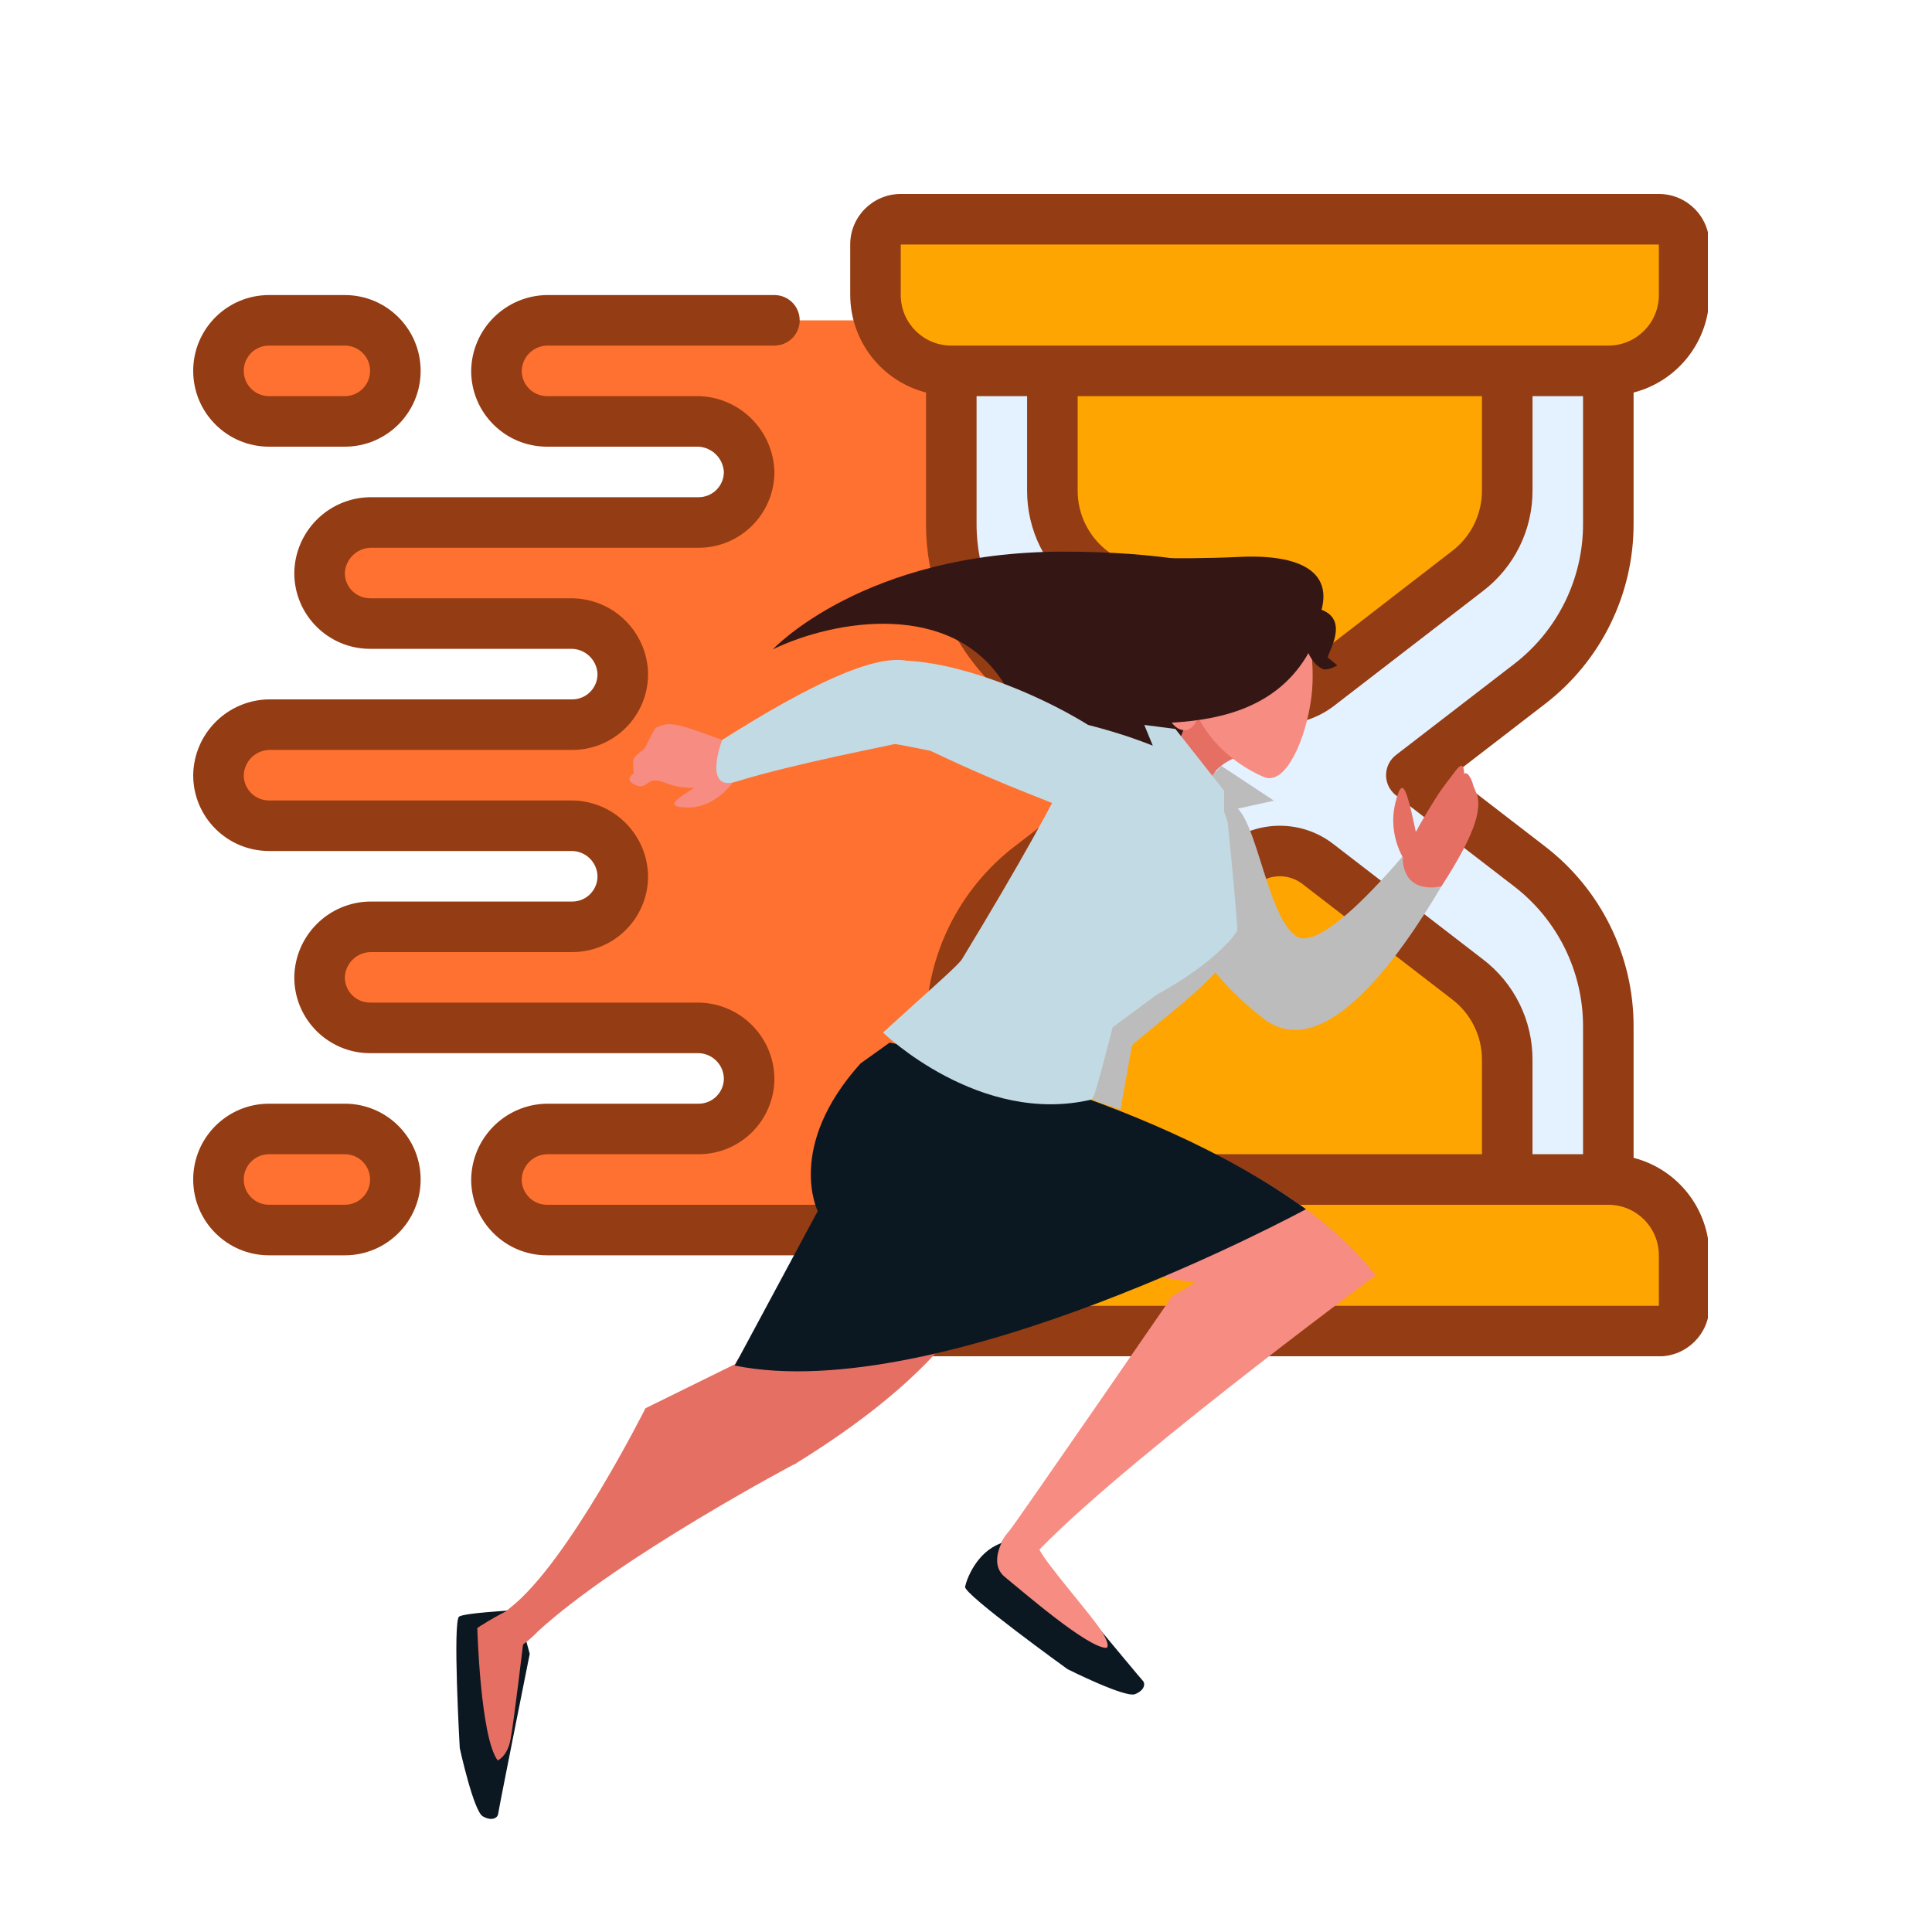 <svg xmlns="http://www.w3.org/2000/svg" xmlns:xlink="http://www.w3.org/1999/xlink" width="500" zoomAndPan="magnify" viewBox="0 0 375 375" height="500" preserveAspectRatio="xMidYMid meet" version="1.0"><defs><clipPath id="78dc048dca"><path d="M 37.5 214 L 82 214 L 82 244 L 37.5 244 Z M 37.5 214 " clip-rule="nonzero"/></clipPath><clipPath id="8e2df8132c"><path d="M 37.5 57 L 82 57 L 82 87 L 37.5 87 Z M 37.5 57 " clip-rule="nonzero"/></clipPath><clipPath id="a7d5fab28a"><path d="M 37.5 37.5 L 331.5 37.5 L 331.5 263.25 L 37.5 263.25 Z M 37.5 37.5 " clip-rule="nonzero"/></clipPath><clipPath id="ec2d91d043"><path d="M 88 312 L 103 312 L 103 353.633 L 88 353.633 Z M 88 312 " clip-rule="nonzero"/></clipPath></defs><rect x="-37.5" width="450" fill="#ffffff" y="-37.5" height="450" fill-opacity="1"/><rect x="-37.5" width="450" fill="#ffffff" y="-37.5" height="450" fill-opacity="1"/><path fill="#ff7130" d="M 228.789 238.75 L 106.168 238.75 C 100.75 238.75 96.359 234.359 96.359 228.941 C 96.359 223.523 100.75 219.133 106.168 219.133 L 135.598 219.133 C 141.008 219.113 145.391 214.734 145.406 209.32 C 145.305 203.945 140.973 199.613 135.598 199.512 L 71.836 199.512 C 66.422 199.496 62.039 195.113 62.023 189.703 C 62.176 184.348 66.48 180.043 71.836 179.895 L 111.074 179.895 C 116.484 179.875 120.867 175.496 120.883 170.082 C 120.773 164.711 116.445 160.383 111.074 160.273 L 52.215 160.273 C 46.805 160.258 42.422 155.875 42.406 150.461 C 42.5 145.086 46.836 140.75 52.215 140.652 L 111.074 140.652 C 116.484 140.637 120.867 136.254 120.883 130.844 C 120.809 125.457 116.461 121.109 111.074 121.035 L 71.836 121.035 C 66.422 121.02 62.039 116.637 62.023 111.223 C 62.113 105.844 66.453 101.5 71.836 101.414 L 135.598 101.414 C 141.008 101.398 145.391 97.016 145.406 91.605 C 145.273 86.246 140.961 81.93 135.598 81.797 L 106.168 81.797 C 100.75 81.797 96.359 77.402 96.359 71.984 C 96.359 66.57 100.75 62.176 106.168 62.176 L 228.789 62.176 Z M 228.789 238.75 " fill-opacity="1" fill-rule="nonzero"/><path fill="#ff7130" d="M 52.215 219.133 L 66.93 219.133 C 72.348 219.133 76.738 223.523 76.738 228.941 C 76.738 234.359 72.348 238.75 66.93 238.75 L 52.215 238.75 C 46.797 238.75 42.406 234.359 42.406 228.941 C 42.406 223.523 46.797 219.133 52.215 219.133 Z M 52.215 219.133 " fill-opacity="1" fill-rule="nonzero"/><path fill="#ff7130" d="M 52.215 62.176 L 66.93 62.176 C 72.348 62.176 76.738 66.566 76.738 71.984 C 76.738 77.402 72.348 81.793 66.93 81.793 L 52.215 81.793 C 46.797 81.793 42.406 77.402 42.406 71.984 C 42.406 66.566 46.797 62.176 52.215 62.176 Z M 52.215 62.176 " fill-opacity="1" fill-rule="nonzero"/><path fill="#e4f1ff" d="M 184.645 67.078 L 184.645 101.609 C 184.641 113.852 190.336 125.402 200.047 132.852 L 222.906 150.461 L 200.047 168.07 C 190.336 175.523 184.641 187.07 184.645 199.316 L 184.645 233.844 L 312.172 233.844 L 312.172 199.316 C 312.18 187.07 306.484 175.523 296.773 168.07 L 273.914 150.461 L 296.773 132.855 C 306.484 125.402 312.18 113.852 312.172 101.609 L 312.172 67.078 Z M 184.645 67.078 " fill-opacity="1" fill-rule="nonzero"/><path fill="#ffa501" d="M 204.266 228.941 L 204.266 205.754 C 204.238 199.594 207.105 193.781 212.016 190.059 L 241.027 167.691 C 245.379 164.336 251.441 164.336 255.793 167.691 L 284.805 190.059 C 289.711 193.781 292.582 199.594 292.555 205.754 L 292.555 228.941 Z M 204.266 228.941 " fill-opacity="1" fill-rule="nonzero"/><path fill="#ffa501" d="M 292.555 71.984 L 292.555 95.168 C 292.582 101.328 289.711 107.145 284.805 110.867 L 255.793 133.23 C 251.441 136.586 245.379 136.586 241.027 133.23 L 212.016 110.867 C 207.105 107.145 204.238 101.328 204.266 95.168 L 204.266 71.984 Z M 292.555 71.984 " fill-opacity="1" fill-rule="nonzero"/><path fill="#ffa501" d="M 174.836 42.555 L 321.984 42.555 C 324.691 42.555 326.887 44.75 326.887 47.461 L 326.887 57.27 C 326.887 65.395 320.301 71.984 312.172 71.984 L 184.645 71.984 C 176.52 71.984 169.93 65.395 169.93 57.27 L 169.93 47.461 C 169.934 44.75 172.129 42.555 174.836 42.555 Z M 174.836 42.555 " fill-opacity="1" fill-rule="nonzero"/><path fill="#ffa501" d="M 184.645 228.941 L 312.172 228.941 C 320.301 228.941 326.887 235.527 326.887 243.656 L 326.887 253.465 C 326.887 256.176 324.691 258.371 321.984 258.371 L 174.836 258.371 C 172.129 258.371 169.934 256.176 169.934 253.465 L 169.934 243.656 C 169.934 235.527 176.52 228.941 184.645 228.941 Z M 184.645 228.941 " fill-opacity="1" fill-rule="nonzero"/><g clip-path="url(#78dc048dca)"><path fill="#943c13" d="M 66.93 214.227 L 52.215 214.227 C 44.086 214.227 37.5 220.812 37.5 228.941 C 37.5 237.066 44.086 243.656 52.215 243.656 L 66.93 243.656 C 75.055 243.656 81.645 237.066 81.645 228.941 C 81.645 220.812 75.055 214.227 66.93 214.227 Z M 66.93 233.844 L 52.215 233.844 C 49.504 233.844 47.309 231.648 47.309 228.941 C 47.309 226.23 49.504 224.035 52.215 224.035 L 66.93 224.035 C 69.637 224.035 71.836 226.23 71.836 228.941 C 71.836 231.648 69.637 233.844 66.93 233.844 Z M 66.93 233.844 " fill-opacity="1" fill-rule="nonzero"/></g><g clip-path="url(#8e2df8132c)"><path fill="#943c13" d="M 52.215 86.699 L 66.93 86.699 C 75.055 86.699 81.645 80.109 81.645 71.984 C 81.645 63.855 75.055 57.27 66.93 57.27 L 52.215 57.27 C 44.086 57.27 37.5 63.855 37.5 71.984 C 37.5 80.109 44.086 86.699 52.215 86.699 Z M 52.215 67.078 L 66.93 67.078 C 69.637 67.078 71.836 69.273 71.836 71.984 C 71.836 74.691 69.637 76.891 66.93 76.891 L 52.215 76.891 C 49.504 76.891 47.309 74.695 47.309 71.984 C 47.309 69.277 49.504 67.078 52.215 67.078 Z M 52.215 67.078 " fill-opacity="1" fill-rule="nonzero"/></g><g clip-path="url(#a7d5fab28a)"><path fill="#943c13" d="M 321.984 37.648 L 174.836 37.648 C 169.418 37.648 165.027 42.043 165.027 47.461 L 165.027 57.27 C 165.062 66.188 171.105 73.961 179.742 76.191 L 179.742 101.609 C 179.699 115.379 186.102 128.375 197.051 136.73 L 214.863 150.461 L 197.055 164.195 C 186.105 172.547 179.699 185.543 179.742 199.316 L 179.742 224.734 C 174.691 226.055 170.379 229.336 167.754 233.848 L 106.168 233.848 C 103.461 233.848 101.262 231.648 101.262 228.941 C 101.332 226.262 103.488 224.105 106.168 224.035 L 135.598 224.035 C 143.723 224.035 150.312 217.449 150.312 209.32 C 150.207 201.238 143.68 194.711 135.598 194.605 L 71.836 194.605 C 69.125 194.605 66.93 192.41 66.93 189.703 C 67.031 187.035 69.168 184.898 71.836 184.797 L 111.074 184.797 C 119.199 184.797 125.789 178.211 125.789 170.082 C 125.684 162 119.156 155.473 111.074 155.367 L 52.215 155.367 C 49.504 155.367 47.309 153.172 47.309 150.461 C 47.41 147.797 49.551 145.66 52.215 145.559 L 111.074 145.559 C 119.199 145.559 125.789 138.969 125.789 130.844 C 125.684 122.762 119.156 116.234 111.074 116.129 L 71.836 116.129 C 69.125 116.129 66.93 113.934 66.93 111.223 C 67.059 108.57 69.18 106.449 71.836 106.32 L 135.598 106.32 C 143.727 106.32 150.312 99.73 150.312 91.605 C 150.109 83.562 143.641 77.094 135.598 76.887 L 106.168 76.887 C 103.461 76.887 101.266 74.691 101.266 71.984 C 101.332 69.305 103.488 67.148 106.168 67.078 L 150.312 67.078 C 153.023 67.078 155.219 64.883 155.219 62.176 C 155.219 59.465 153.023 57.27 150.312 57.27 L 106.168 57.27 C 98.086 57.375 91.559 63.902 91.453 71.984 C 91.453 80.113 98.043 86.699 106.168 86.699 L 135.598 86.699 C 138.238 86.859 140.344 88.965 140.504 91.605 C 140.504 94.312 138.309 96.508 135.598 96.508 L 71.836 96.508 C 63.75 96.613 57.227 103.141 57.121 111.223 C 57.121 119.352 63.707 125.938 71.836 125.938 L 111.074 125.938 C 113.738 126.039 115.875 128.176 115.977 130.844 C 115.977 133.551 113.781 135.75 111.074 135.75 L 52.215 135.75 C 44.133 135.852 37.605 142.379 37.5 150.461 C 37.5 158.59 44.086 165.176 52.215 165.176 L 111.074 165.176 C 113.754 165.246 115.91 167.402 115.977 170.082 C 115.977 172.789 113.781 174.988 111.074 174.988 L 71.836 174.988 C 63.75 175.094 57.227 181.617 57.121 189.699 C 57.121 197.828 63.707 204.418 71.836 204.418 L 135.598 204.418 C 138.277 204.484 140.434 206.641 140.504 209.32 C 140.504 212.031 138.309 214.227 135.598 214.227 L 106.168 214.227 C 98.086 214.332 91.559 220.859 91.453 228.941 C 91.453 237.066 98.043 243.656 106.168 243.656 L 165.027 243.656 L 165.027 253.465 C 165.027 258.883 169.418 263.273 174.836 263.273 L 321.984 263.273 C 327.402 263.273 331.793 258.883 331.793 253.465 L 331.793 243.656 C 331.758 234.734 325.715 226.961 317.078 224.73 L 317.078 199.316 C 317.121 185.543 310.719 172.547 299.77 164.195 L 281.953 150.461 L 299.766 136.73 C 310.715 128.379 317.121 115.379 317.078 101.609 L 317.078 76.191 C 325.715 73.961 331.758 66.188 331.793 57.27 L 331.793 47.461 C 331.793 42.043 327.402 37.648 321.984 37.648 Z M 321.984 243.656 L 321.984 253.465 L 174.836 253.465 L 174.836 243.656 C 174.836 238.238 179.23 233.848 184.645 233.848 L 312.172 233.848 C 317.59 233.844 321.984 238.238 321.984 243.656 Z M 287.648 224.035 L 209.172 224.035 L 209.172 205.75 C 209.148 201.113 211.312 196.738 215.008 193.938 L 244.02 171.578 C 246.605 169.582 250.211 169.582 252.801 171.578 L 281.828 193.953 C 285.516 196.75 287.672 201.121 287.648 205.75 Z M 293.781 128.969 L 270.922 146.578 C 268.777 148.266 268.406 151.375 270.098 153.52 C 270.34 153.828 270.613 154.105 270.922 154.348 L 293.785 171.961 C 302.312 178.465 307.305 188.59 307.27 199.316 L 307.27 224.035 L 297.457 224.035 L 297.457 205.75 C 297.492 198.066 293.914 190.816 287.797 186.172 L 258.781 163.809 C 252.668 159.098 244.148 159.098 238.035 163.809 L 209.043 186.156 C 202.914 190.801 199.328 198.059 199.359 205.75 L 199.359 224.035 L 189.551 224.035 L 189.551 199.316 C 189.516 188.586 194.508 178.461 203.039 171.957 L 225.895 154.348 C 228.039 152.656 228.41 149.551 226.723 147.402 C 226.48 147.098 226.203 146.82 225.895 146.578 L 203.035 128.965 C 194.504 122.461 189.516 112.336 189.551 101.609 L 189.551 76.891 L 199.359 76.891 L 199.359 95.176 C 199.324 102.859 202.906 110.109 209.023 114.754 L 238.035 137.117 C 244.18 141.734 252.641 141.734 258.785 137.117 L 287.777 114.77 C 293.906 110.121 297.492 102.863 297.461 95.176 L 297.461 76.891 L 307.27 76.891 L 307.27 101.609 C 307.305 112.34 302.312 122.465 293.781 128.969 Z M 209.172 76.891 L 287.648 76.891 L 287.648 95.176 C 287.668 99.812 285.508 104.188 281.812 106.984 L 252.824 129.371 C 250.238 131.367 246.629 131.367 244.043 129.371 L 215.016 106.996 C 211.312 104.199 209.145 99.816 209.172 95.176 Z M 321.984 57.27 C 321.984 62.688 317.59 67.078 312.172 67.078 L 184.645 67.078 C 179.227 67.078 174.836 62.688 174.836 57.27 L 174.836 47.461 L 321.984 47.461 Z M 321.984 57.27 " fill-opacity="1" fill-rule="nonzero"/></g><path fill="#bdbcbc" d="M 235.305 150.613 L 237.031 148.645 L 247.27 155.41 L 239.805 157.059 L 236.301 158.535 L 235.305 150.613 " fill-opacity="1" fill-rule="nonzero"/><path fill="#e66f64" d="M 125.285 273.34 L 143.648 264.301 L 145.316 263.898 L 154.73 283.895 C 154.73 283.895 120.293 302.086 104.395 316.664 C 104.395 316.664 92.18 317.477 99.168 311.953 C 110.371 303.102 125.285 273.34 125.285 273.34 " fill-opacity="1" fill-rule="nonzero"/><path fill="#e66f64" d="M 185.371 214.777 C 185.371 214.777 219.828 243.934 154.121 284.273 C 154.121 284.273 141.367 271.188 142.609 265.055 C 143.125 262.504 153.41 254.746 160.066 230.559 C 160.066 230.559 161.133 225.164 161.52 223.539 C 161.91 221.918 172.113 206.633 185.371 214.777 " fill-opacity="1" fill-rule="nonzero"/><path fill="#f68c82" d="M 227.535 251.574 L 241.027 243.734 L 254.043 241.625 L 267.027 247.547 C 267.027 247.547 212.668 287.703 199.016 303.758 C 199.016 303.758 189.973 303.98 195.961 297.066 C 197.031 295.836 227.535 251.574 227.535 251.574 " fill-opacity="1" fill-rule="nonzero"/><path fill="#f68c82" d="M 173.262 202.844 C 173.262 202.844 243.41 216.762 267.027 247.547 C 267.027 247.547 248.27 251.602 239.297 250.172 C 234.25 249.371 185.043 240.949 170.48 240.738 C 170.48 240.738 166.812 240.047 165.094 239.547 C 153.23 236.109 155.363 217.004 173.262 202.844 " fill-opacity="1" fill-rule="nonzero"/><path fill="#0c1821" d="M 172.684 202.367 C 172.684 202.367 221.73 211.598 253.488 234.703 C 253.488 234.703 182.754 273.152 142.609 265.055 L 158.723 235.074 C 158.723 235.074 152.445 222.633 167.02 206.418 L 172.684 202.367 " fill-opacity="1" fill-rule="nonzero"/><path fill="#341714" d="M 227.852 144.945 C 227.852 144.945 204.992 149.004 194.918 132.754 C 184.844 116.5 162.102 120.199 150.016 126.035 C 150.016 126.035 167.656 107.109 206.352 107.074 C 245.043 107.043 255.906 118.16 255.906 118.16 L 227.852 144.945 " fill-opacity="1" fill-rule="nonzero"/><path fill="#0c1821" d="M 195.047 299.035 C 195.047 299.035 194.633 299.406 194.07 299.625 C 189.496 301.422 187.613 306.535 187.324 307.996 C 187.035 309.449 207.211 323.984 207.211 323.984 C 207.211 323.984 218.379 329.598 220.309 328.836 C 222.234 328.07 222.344 326.742 221.789 326.195 C 221.246 325.652 201.559 301.902 201.559 301.902 L 195.047 299.035 " fill-opacity="1" fill-rule="nonzero"/><path fill="#f68c82" d="M 142.211 151.906 C 142.211 151.906 138.82 156.898 133.309 156.738 C 127.801 156.59 131.91 154.516 143.418 147.91 L 142.211 151.906 " fill-opacity="1" fill-rule="nonzero"/><path fill="#f68c82" d="M 138.086 152.551 C 138.086 152.551 133.574 153.762 129.031 151.914 C 125.156 150.34 125.961 153.645 123.152 152.289 C 121.199 151.348 122.832 150.223 122.969 150.125 C 123.055 150.062 122.691 147.848 123.039 147.203 C 123.258 146.801 124.363 145.77 124.93 145.477 C 125.285 145.301 126.809 141.527 127.355 141.258 C 129.949 139.949 131.359 140.375 140.172 143.621 C 140.172 143.621 144.258 150.176 138.086 152.551 " fill-opacity="1" fill-rule="nonzero"/><g clip-path="url(#ec2d91d043)"><path fill="#0c1821" d="M 100.949 314.133 C 100.949 314.133 99.754 312.48 99.156 312.566 C 98.555 312.645 90.449 313.066 89.137 313.758 C 87.824 314.449 89.238 339.301 89.238 339.301 C 89.238 339.301 91.91 351.527 93.711 352.551 C 95.523 353.578 96.617 352.824 96.695 352.047 C 96.77 351.281 102.82 321.012 102.82 321.012 L 100.949 314.133 " fill-opacity="1" fill-rule="nonzero"/></g><path fill="#bdbcbc" d="M 238.23 156.004 C 238.23 156.004 236.461 144.258 230.773 149.75 C 225.809 154.547 219.891 178.039 245.215 197.68 C 256.883 206.723 271.438 186.113 279.793 172.016 C 279.793 172.016 282.777 153.73 273.773 164.434 C 255.383 186.309 251.945 181.98 251.273 181.457 C 245.395 176.898 243.605 155.484 238.23 156.004 " fill-opacity="1" fill-rule="nonzero"/><path fill="#e66f64" d="M 273.02 167.578 C 273.02 167.578 269.18 162.598 270.844 155.824 C 272.504 149.047 273.352 154.453 276.52 169.715 L 273.02 167.578 " fill-opacity="1" fill-rule="nonzero"/><path fill="#e66f64" d="M 272.254 166.82 C 272.254 166.82 273.598 163.332 276.742 158.078 C 279.895 152.836 280.258 152.621 282.637 149.48 C 284.285 147.305 284.141 150.047 284.203 150.203 C 284.234 150.301 284.297 149.828 284.871 150.258 C 285.227 150.527 285.773 151.59 285.895 152.246 C 285.965 152.66 286.715 154.105 286.828 154.734 C 287.352 157.75 286.172 162.133 279.793 172.016 C 279.793 172.016 272.723 173.957 272.254 166.82 " fill-opacity="1" fill-rule="nonzero"/><path fill="#e66f64" d="M 100.582 311.613 C 100.582 311.613 103.723 312.418 104.395 316.664 C 104.395 316.664 101.461 319.902 97.863 321.234 C 95.242 322.203 91.383 316.82 93.48 315.461 C 96.949 313.215 100.582 311.613 100.582 311.613 " fill-opacity="1" fill-rule="nonzero"/><path fill="#c2dae4" d="M 231.562 148.355 C 231.562 148.355 224.129 143.965 211.215 140.715 C 211.215 140.715 209.938 147.98 186.727 186.164 C 186.023 187.324 181.371 191.332 171.391 200.414 C 171.391 200.414 190.188 218.668 212.047 213.379 C 212.047 213.379 210.852 213.898 221.641 200.445 C 225.387 195.777 234.301 189.438 240.117 180.785 C 240.117 180.785 242.957 158.812 231.562 148.355 " fill-opacity="1" fill-rule="nonzero"/><path fill="#bdbcbc" d="M 217.488 215.348 C 217.488 215.348 211.645 213.508 212.047 213.379 C 212.449 213.25 215.957 199.406 215.957 199.406 L 224.492 193.078 C 224.492 193.078 235.484 187.34 240.117 180.785 C 240.434 180.332 237.703 153.66 237.703 153.66 C 237.703 153.66 238.406 160.176 239.355 163.055 C 246.137 183.625 237.602 187.883 219.727 202.844 L 217.488 215.348 " fill-opacity="1" fill-rule="nonzero"/><path fill="#e66f64" d="M 240.434 146.82 C 240.434 146.82 230.773 149.75 236.398 157.812 C 236.398 157.812 228.496 155.445 226.68 149.07 C 226.68 149.07 234.328 132.289 232.383 127.887 C 230.441 123.492 240.434 146.82 240.434 146.82 " fill-opacity="1" fill-rule="nonzero"/><path fill="#f68c82" d="M 235.387 114.266 C 235.387 114.266 246.039 109.832 253.219 119.156 C 253.219 119.156 255.562 127.535 254.523 135.445 C 253.492 143.293 249.723 152.191 245.598 150.918 C 245.598 150.918 234.617 147.012 230.992 135.445 C 227.879 125.516 231.172 116.305 235.387 114.266 " fill-opacity="1" fill-rule="nonzero"/><path fill="#f68c82" d="M 232.855 134.965 C 233.32 138.43 232.105 141.453 230.148 141.719 C 228.188 141.977 226.223 139.383 225.758 135.918 C 225.289 132.461 226.508 129.438 228.469 129.172 C 230.43 128.91 232.395 131.504 232.855 134.965 " fill-opacity="1" fill-rule="nonzero"/><path fill="#c2dae4" d="M 176.719 143.578 C 178.129 141.379 173.605 139.527 174.238 136.688 C 174.781 134.238 176.387 131.051 178.137 129.633 C 178.27 129.527 178.398 129.473 178.531 129.379 C 172.934 124.762 156.594 133.219 140.172 143.621 C 140.172 143.621 136.301 153.75 142.895 151.711 C 154.477 148.125 173.285 144.613 173.809 144.371 C 173.918 143.824 176.387 144.102 176.719 143.578 " fill-opacity="1" fill-rule="nonzero"/><path fill="#c2dae4" d="M 171.625 144.152 C 170.879 141.66 168.547 145.539 167.973 143.004 C 167.594 141.285 167.207 139.566 166.918 137.824 C 167.223 136.094 167.582 134.367 168.082 132.676 C 168.125 132.543 170.078 132.48 170.332 131.879 C 171.129 130.453 174.477 129.77 175.094 128.227 C 189.984 128.395 216.102 140.703 222.773 150.578 C 233.77 166.863 214.742 160.285 214.742 160.285 C 202.574 154.824 197.867 153.902 180.602 145.738 C 180.602 145.738 171.867 143.922 171.625 144.152 " fill-opacity="1" fill-rule="nonzero"/><path fill="#c2dae4" d="M 224.379 145.246 L 228.102 141.484 L 237.602 153.527 L 237.586 159.75 L 233.395 181.387 L 229.602 184.621 C 229.602 184.621 239.176 179.824 230.398 158.16 C 230.285 157.875 224.379 145.246 224.379 145.246 " fill-opacity="1" fill-rule="nonzero"/><path fill="#c2dae4" d="M 228.102 141.484 L 222.109 140.711 L 228.281 155.777 L 237.602 153.527 L 228.102 141.484 " fill-opacity="1" fill-rule="nonzero"/><path fill="#341714" d="M 255.984 119.766 C 255.984 119.766 254.785 125.434 253.629 127.348 C 247.078 138.211 235.09 139.914 226.16 140.34 C 226.16 140.34 223.883 133.363 222.762 132.629 C 221.641 131.895 226.621 113.555 235.926 111.73 C 245.223 109.906 257.422 115.711 255.984 119.766 " fill-opacity="1" fill-rule="nonzero"/><path fill="#341714" d="M 252.191 121.074 C 252.191 121.074 253.336 128.809 257.012 129.941 C 257.012 129.941 258.125 130.008 259.574 129.145 C 259.574 129.145 258.262 128.043 257.77 127.664 C 257.277 127.277 262.566 120.055 255.906 118.16 L 252.191 121.074 " fill-opacity="1" fill-rule="nonzero"/><path fill="#f68c82" d="M 198.922 296.457 L 195.258 297.941 C 195.258 297.941 191.527 303.242 195.062 306.105 C 198.602 308.973 210.977 319.746 214.707 319.855 C 214.707 319.855 215.688 319.766 214 316.891 C 212.312 314.012 203.023 303.539 201.754 300.766 C 200.484 297.992 198.922 296.457 198.922 296.457 " fill-opacity="1" fill-rule="nonzero"/><path fill="#e66f64" d="M 93.48 315.461 L 92.645 315.996 C 92.645 315.996 93.227 337.191 96.602 341.699 C 96.602 341.699 98.434 340.949 99.066 337.766 C 99.703 334.578 101.516 319.195 101.516 319.195 L 93.48 315.461 " fill-opacity="1" fill-rule="nonzero"/><path fill="#341714" d="M 212.355 108.102 C 212.355 108.102 228.738 108.688 240.434 108.102 C 252.125 107.516 259.691 110.832 255.883 120.227 C 252.074 129.625 225.641 120.457 224.379 120.227 C 223.109 120 212.355 108.102 212.355 108.102 " fill-opacity="1" fill-rule="nonzero"/></svg>
